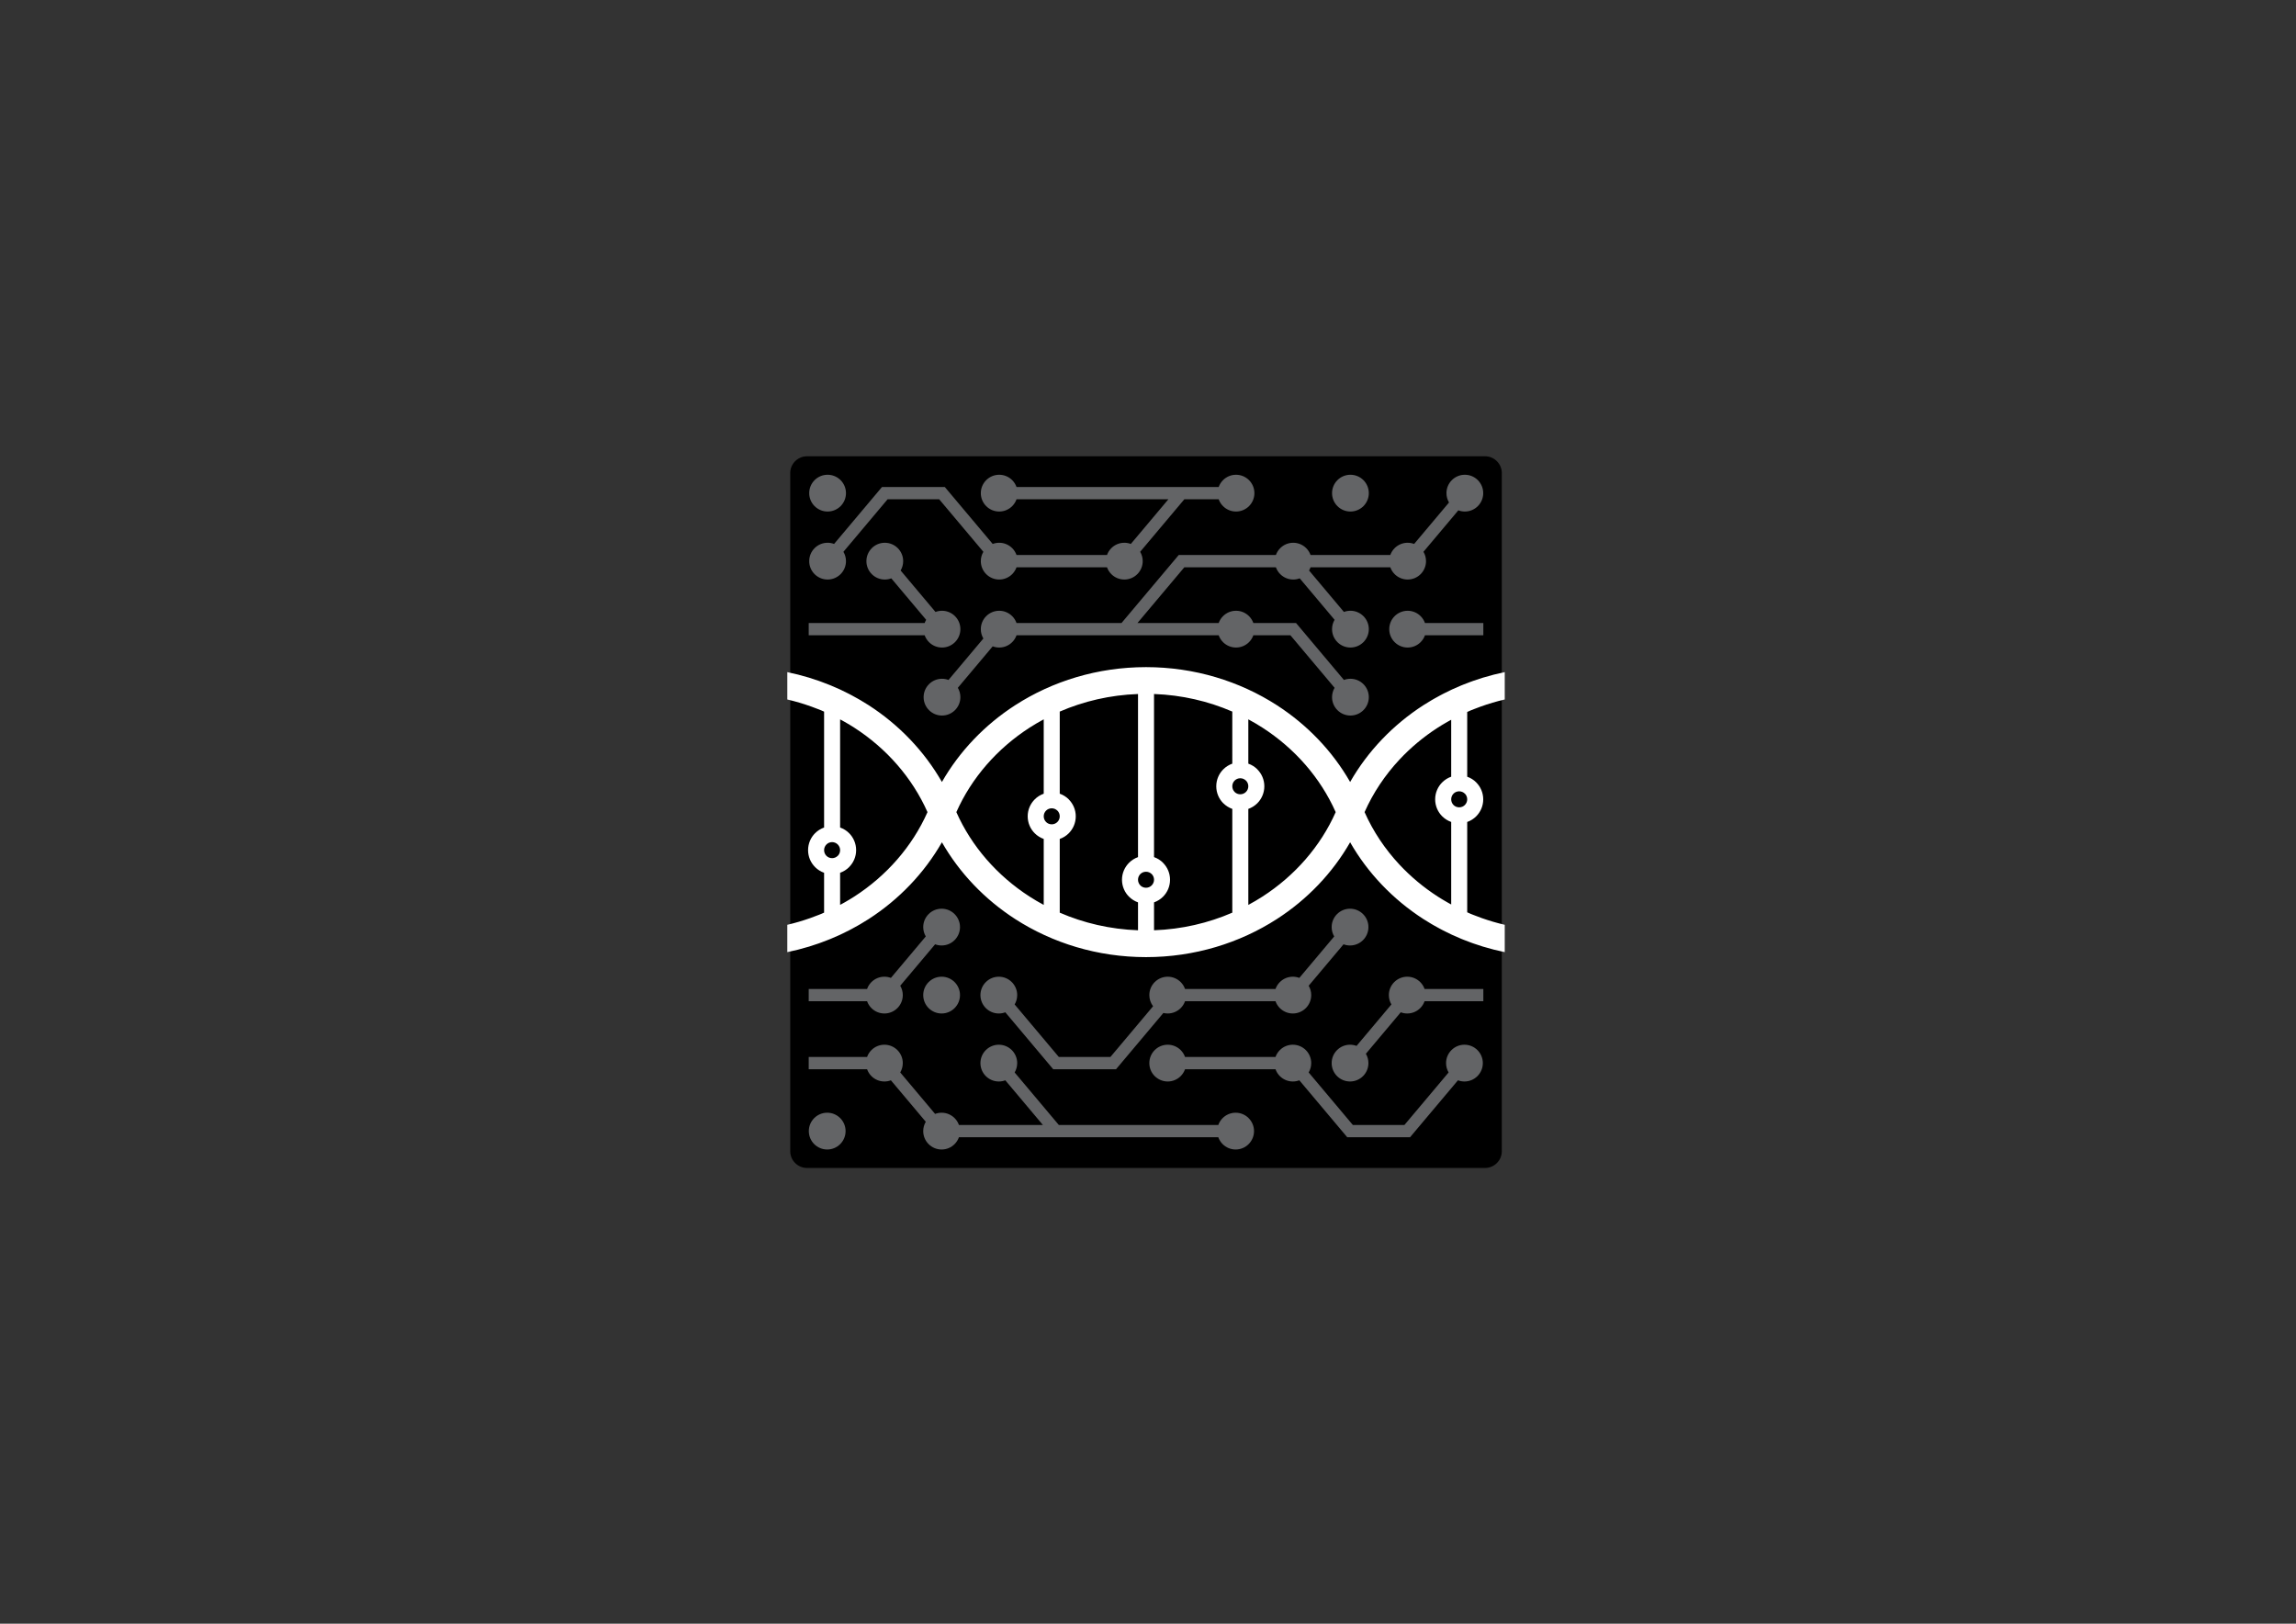 <?xml version="1.0" encoding="utf-8"?>
<!-- Generator: Adobe Illustrator 16.0.0, SVG Export Plug-In . SVG Version: 6.00 Build 0)  -->
<!DOCTYPE svg PUBLIC "-//W3C//DTD SVG 1.1//EN" "http://www.w3.org/Graphics/SVG/1.1/DTD/svg11.dtd">
<svg version="1.1" xmlns="http://www.w3.org/2000/svg" xmlns:xlink="http://www.w3.org/1999/xlink" x="0px" y="0px"
	 width="841.89px" height="595.28px" viewBox="0 0 841.89 595.28" enable-background="new 0 0 841.89 595.28" xml:space="preserve">
<rect x="0" y="0" width="841.89" height="595.28" fill="#333333" stroke="none"/>
<g id="rounded_rectangle">
	<path fill-rule="evenodd" clip-rule="evenodd" d="M295.899,167.28h248.64c3.375,0,6.138,2.761,6.138,6.137v248.641
		c0,3.375-2.763,6.138-6.138,6.138h-248.64c-3.376,0-6.137-2.763-6.137-6.138V173.417
		C289.762,170.041,292.522,167.28,295.899,167.28L295.899,167.28z"/>
</g>
<g id="schematics">
	<path fill="#636466" d="M537.122,174.052c1.858,0,3.547,0.756,4.765,1.975c1.221,1.221,1.976,2.907,1.976,4.766
		c0,1.86-0.755,3.547-1.976,4.767c-1.218,1.219-2.906,1.975-4.765,1.975c-0.838,0-1.643-0.155-2.384-0.435l-12.787,15.2
		c0.595,1.004,0.936,2.176,0.936,3.426c0,1.859-0.755,3.544-1.975,4.765c-1.221,1.219-2.905,1.974-4.765,1.974
		c-1.86,0-3.547-0.755-4.766-1.974c-0.702-0.704-1.251-1.562-1.59-2.518h-29.239c-0.146,0.413-0.331,0.808-0.552,1.18l12.784,15.198
		c0.743-0.281,1.548-0.436,2.387-0.436c1.859,0,3.547,0.757,4.766,1.977c1.221,1.219,1.976,2.906,1.976,4.766
		c0,1.859-0.755,3.544-1.976,4.764c-1.219,1.219-2.906,1.975-4.766,1.975s-3.547-0.756-4.768-1.975
		c-1.218-1.22-1.975-2.905-1.975-4.764c0-1.25,0.341-2.422,0.936-3.428l-12.787-15.198c-0.739,0.281-1.543,0.434-2.384,0.434
		c-1.857,0-3.544-0.756-4.762-1.976c-0.704-0.703-1.253-1.562-1.593-2.518h-7.399h-6.225h-19.942l-17.195,20.438h29.787
		c0.339-0.958,0.887-1.816,1.591-2.519c1.22-1.22,2.905-1.977,4.765-1.977s3.546,0.757,4.767,1.977
		c0.703,0.703,1.25,1.561,1.59,2.519h14.617h1.032l0.68,0.807l16.882,20.067c0.741-0.282,1.545-0.436,2.384-0.436
		c1.859,0,3.547,0.757,4.766,1.976c1.221,1.219,1.976,2.905,1.976,4.764s-0.755,3.547-1.976,4.766
		c-1.219,1.22-2.906,1.976-4.766,1.976s-3.547-0.756-4.768-1.976c-1.218-1.219-1.975-2.906-1.975-4.766
		c0-1.25,0.344-2.422,0.936-3.426l-16.201-19.258h-13.587c-0.339,0.957-0.887,1.814-1.59,2.518
		c-1.221,1.219-2.907,1.975-4.767,1.975s-3.545-0.756-4.765-1.975c-0.702-0.704-1.252-1.561-1.591-2.518h-61.316H372.74
		c-0.339,0.957-0.888,1.814-1.591,2.518c-1.22,1.219-2.906,1.975-4.765,1.975c-0.838,0-1.643-0.155-2.385-0.435l-12.788,15.201
		c0.595,1.004,0.938,2.176,0.938,3.426c0,1.859-0.757,3.547-1.977,4.766c-1.219,1.22-2.904,1.976-4.764,1.976
		s-3.545-0.756-4.765-1.976c-1.219-1.219-1.975-2.906-1.975-4.766s0.756-3.545,1.975-4.764c1.22-1.219,2.905-1.976,4.765-1.976
		c0.84,0,1.644,0.154,2.384,0.435l12.788-15.199c-0.595-1.003-0.938-2.176-0.938-3.425c0-1.86,0.757-3.547,1.978-4.766
		c1.219-1.22,2.904-1.977,4.765-1.977c1.859,0,3.545,0.757,4.765,1.977c0.703,0.703,1.251,1.561,1.591,2.519h12.809h25.684
		l20.298-24.124l0.678-0.809h1.033h20.974h6.225h7.399c0.342-0.958,0.889-1.816,1.593-2.518c1.218-1.221,2.904-1.976,4.762-1.976
		c1.86,0,3.549,0.755,4.768,1.976c0.703,0.702,1.252,1.561,1.591,2.518h29.239c0.339-0.957,0.888-1.815,1.59-2.518
		c1.219-1.22,2.905-1.976,4.766-1.976c0.837,0,1.642,0.154,2.382,0.436l12.789-15.201c-0.594-1.004-0.936-2.176-0.936-3.426
		c0-1.859,0.755-3.545,1.975-4.766C533.578,174.808,535.263,174.052,537.122,174.052L537.122,174.052z M522.504,228.411h21.4v4.494
		h-21.402c-0.339,0.957-0.886,1.814-1.589,2.518c-1.22,1.219-2.906,1.975-4.766,1.975c-1.86,0-3.547-0.756-4.767-1.975
		c-1.22-1.22-1.975-2.905-1.975-4.764c0-1.86,0.755-3.547,1.975-4.766c1.22-1.22,2.906-1.977,4.767-1.977
		c1.859,0,3.546,0.757,4.766,1.977C521.616,226.595,522.164,227.453,522.504,228.411L522.504,228.411z M412.266,198.985
		c0.838,0,1.641,0.154,2.382,0.436l13.78-16.38H372.74c-0.339,0.958-0.888,1.815-1.591,2.519c-1.22,1.219-2.906,1.974-4.765,1.974
		s-3.546-0.755-4.765-1.974c-1.22-1.221-1.978-2.906-1.978-4.766c0-1.859,0.757-3.544,1.978-4.766
		c1.219-1.218,2.906-1.974,4.765-1.974s3.545,0.755,4.765,1.974c0.703,0.705,1.252,1.563,1.591,2.52h74.125
		c0.339-0.956,0.889-1.814,1.591-2.52c1.22-1.218,2.905-1.974,4.765-1.974s3.545,0.755,4.764,1.974
		c1.221,1.222,1.977,2.907,1.977,4.766c0,1.86-0.756,3.545-1.977,4.766c-1.219,1.219-2.904,1.974-4.764,1.974
		s-3.545-0.755-4.765-1.974c-0.702-0.703-1.252-1.561-1.591-2.519h-12.592L418.07,202.3c0.596,1.004,0.936,2.176,0.936,3.426
		c0,1.859-0.755,3.544-1.977,4.765c-1.218,1.219-2.904,1.974-4.764,1.974c-1.86,0-3.546-0.755-4.766-1.974
		c-0.703-0.704-1.25-1.562-1.589-2.518h-33.17c-0.339,0.957-0.888,1.814-1.591,2.518c-1.22,1.219-2.906,1.974-4.765,1.974
		s-3.546-0.755-4.765-1.974c-1.22-1.221-1.978-2.906-1.978-4.765c0-1.25,0.343-2.421,0.938-3.425l-16.203-19.26h-18.912
		L309.263,202.3c0.594,1.004,0.936,2.176,0.936,3.426c0,1.859-0.755,3.544-1.975,4.765c-1.22,1.219-2.908,1.974-4.767,1.974
		s-3.544-0.755-4.764-1.974c-1.22-1.221-1.976-2.906-1.976-4.765c0-1.86,0.755-3.547,1.976-4.766
		c1.22-1.221,2.905-1.976,4.764-1.976c0.839,0,1.643,0.154,2.384,0.435l16.882-20.064l0.679-0.808h1.031h0.996h18.982h0.997h1.033
		l0.679,0.808l16.881,20.066c0.742-0.282,1.545-0.436,2.384-0.436c1.859,0,3.545,0.756,4.765,1.976
		c0.703,0.703,1.252,1.561,1.591,2.518h33.17c0.339-0.957,0.887-1.815,1.589-2.518C408.72,199.741,410.405,198.985,412.266,198.985
		L412.266,198.985z M303.458,174.052c1.859,0,3.547,0.756,4.767,1.975c1.219,1.221,1.975,2.907,1.975,4.766
		c0,1.86-0.755,3.547-1.975,4.767c-1.22,1.219-2.908,1.975-4.767,1.975s-3.544-0.755-4.764-1.975
		c-1.22-1.22-1.976-2.907-1.976-4.767c0-1.859,0.755-3.545,1.976-4.766C299.914,174.808,301.598,174.052,303.458,174.052
		L303.458,174.052z M345.409,223.915c1.86,0,3.545,0.757,4.764,1.977c1.22,1.219,1.977,2.906,1.977,4.766
		c0,1.859-0.757,3.544-1.977,4.764c-1.219,1.219-2.904,1.975-4.764,1.975s-3.545-0.756-4.765-1.975
		c-0.703-0.704-1.252-1.561-1.59-2.518h-42.52v-4.495h42.52c0.146-0.412,0.332-0.806,0.551-1.178l-12.787-15.199
		c-0.742,0.28-1.545,0.434-2.385,0.434c-1.86,0-3.547-0.756-4.766-1.976c-1.22-1.22-1.976-2.906-1.976-4.765
		c0-1.854,0.755-3.537,1.976-4.758v-0.007c1.219-1.221,2.905-1.976,4.766-1.976c1.861,0,3.546,0.755,4.766,1.976
		c1.219,1.219,1.974,2.905,1.974,4.766c0,1.25-0.341,2.42-0.935,3.425l12.787,15.199
		C343.765,224.069,344.569,223.915,345.409,223.915L345.409,223.915z M495.172,174.054c1.859,0,3.546,0.755,4.766,1.974
		c1.219,1.222,1.975,2.907,1.975,4.766c0,1.86-0.756,3.545-1.975,4.766c-1.22,1.219-2.906,1.974-4.766,1.974
		s-3.545-0.755-4.766-1.974c-1.22-1.221-1.975-2.906-1.975-4.766c0-1.859,0.755-3.544,1.975-4.766
		C491.627,174.809,493.313,174.054,495.172,174.054L495.172,174.054z"/>
	<path fill="#636466" d="M324.292,371.559c-1.86,0-3.545-0.757-4.765-1.977c-0.703-0.701-1.251-1.56-1.59-2.518h-21.403v-4.491
		h21.402c0.338-0.959,0.887-1.818,1.591-2.521c1.219-1.22,2.904-1.977,4.765-1.977c0.839,0,1.642,0.155,2.383,0.436l12.787-15.199
		c-0.594-1.005-0.935-2.178-0.935-3.428c0-1.859,0.755-3.544,1.974-4.765c1.22-1.22,2.906-1.975,4.766-1.975
		c1.86,0,3.545,0.755,4.764,1.975c1.22,1.221,1.976,2.905,1.976,4.765c0,1.86-0.756,3.547-1.976,4.769
		c-1.219,1.218-2.904,1.973-4.764,1.973c-0.838,0-1.642-0.153-2.382-0.434l-12.79,15.199c0.594,1.005,0.937,2.176,0.937,3.426
		c0,1.859-0.756,3.546-1.975,4.765C327.837,370.802,326.152,371.559,324.292,371.559L324.292,371.559z M534.599,396.054
		l-16.884,20.066l-0.679,0.81h-1.032h-0.995h-18.982h-0.997h-1.031l-0.679-0.81l-16.882-20.063
		c-0.739,0.279-1.546,0.434-2.384,0.434c-1.859,0-3.545-0.755-4.765-1.975c-0.704-0.704-1.252-1.563-1.59-2.519h-33.17
		c-0.339,0.956-0.889,1.814-1.591,2.519c-1.22,1.22-2.903,1.975-4.764,1.975c-1.854,0-3.536-0.755-4.76-1.975h-0.008
		c-1.219-1.221-1.974-2.905-1.974-4.766s0.755-3.546,1.974-4.766c1.221-1.219,2.907-1.974,4.768-1.974s3.544,0.755,4.764,1.974
		c0.702,0.703,1.252,1.562,1.591,2.518h33.167c0.339-0.957,0.889-1.814,1.593-2.519c1.22-1.22,2.905-1.975,4.765-1.975
		s3.546,0.755,4.766,1.975c1.219,1.22,1.976,2.906,1.976,4.767c0,1.249-0.343,2.421-0.938,3.425l16.203,19.26h18.912l16.202-19.258
		c-0.596-1.006-0.935-2.178-0.935-3.427c0-1.86,0.756-3.546,1.977-4.766c1.218-1.219,2.904-1.974,4.765-1.974
		c1.858,0,3.544,0.755,4.764,1.974c1.221,1.22,1.976,2.905,1.976,4.766s-0.755,3.545-1.976,4.766
		c-1.22,1.22-2.905,1.975-4.764,1.975C536.144,396.49,535.339,396.336,534.599,396.054L534.599,396.054z M428.173,371.559
		c-0.548,0-1.081-0.066-1.593-0.19l-16.675,19.82l-0.68,0.809h-1.031h-0.996h-18.983h-0.996h-1.031l-0.681-0.809l-16.881-20.064
		c-0.742,0.28-1.544,0.435-2.384,0.435c-1.86,0-3.546-0.756-4.766-1.975c-1.22-1.22-1.976-2.907-1.976-4.767
		c0-1.858,0.756-3.545,1.976-4.765c1.219-1.22,2.906-1.977,4.766-1.977s3.545,0.757,4.766,1.977c1.219,1.22,1.974,2.906,1.974,4.765
		c0,1.25-0.341,2.423-0.936,3.426l16.204,19.259h18.912l15.649-18.601c-0.865-1.134-1.378-2.549-1.378-4.084
		c0-1.858,0.755-3.545,1.974-4.765c1.221-1.22,2.907-1.977,4.766-1.977c1.86,0,3.546,0.757,4.766,1.977
		c0.702,0.702,1.252,1.562,1.591,2.519h33.17c0.338-0.957,0.886-1.816,1.59-2.519c1.22-1.22,2.905-1.977,4.765-1.977
		c0.838,0,1.642,0.155,2.384,0.436l12.787-15.198c-0.595-1.005-0.937-2.179-0.937-3.429c0-1.859,0.755-3.544,1.976-4.765
		c1.219-1.22,2.905-1.975,4.766-1.975c1.859,0,3.547,0.755,4.768,1.975c1.218,1.221,1.973,2.905,1.973,4.765
		c0,1.86-0.755,3.547-1.973,4.769c-1.221,1.218-2.908,1.973-4.768,1.973c-0.838,0-1.643-0.153-2.383-0.434l-12.789,15.199
		c0.596,1.004,0.938,2.176,0.938,3.426c0,1.859-0.757,3.547-1.976,4.767c-1.22,1.219-2.906,1.975-4.766,1.975
		s-3.545-0.756-4.765-1.975c-0.704-0.703-1.254-1.562-1.593-2.521h-33.167c-0.339,0.959-0.887,1.817-1.591,2.521
		C431.719,370.803,430.033,371.559,428.173,371.559L428.173,371.559z M324.292,396.489c-1.86,0-3.545-0.755-4.765-1.975
		c-0.703-0.703-1.251-1.562-1.59-2.518h-21.403v-4.495h21.403c0.338-0.956,0.887-1.814,1.59-2.518
		c1.219-1.219,2.904-1.974,4.765-1.974c1.86,0,3.545,0.755,4.765,1.974c1.219,1.22,1.975,2.905,1.975,4.766
		c0,1.249-0.341,2.421-0.937,3.425l12.788,15.2c0.741-0.281,1.544-0.434,2.384-0.434c1.86,0,3.545,0.755,4.764,1.976
		c0.704,0.703,1.252,1.562,1.591,2.518h30.784l-13.779-16.38c-0.741,0.281-1.544,0.435-2.383,0.435c-1.86,0-3.546-0.755-4.766-1.975
		c-1.22-1.221-1.976-2.904-1.976-4.765s0.756-3.546,1.976-4.766c1.219-1.219,2.906-1.974,4.766-1.974s3.545,0.755,4.766,1.974
		c1.219,1.22,1.974,2.905,1.974,4.766c0,1.251-0.341,2.421-0.936,3.425l16.202,19.26h58.476c0.339-0.958,0.887-1.816,1.59-2.519
		c1.22-1.22,2.904-1.977,4.764-1.977c1.86,0,3.547,0.757,4.766,1.977v0.008c1.22,1.223,1.977,2.905,1.977,4.758
		c0,1.859-0.757,3.546-1.977,4.766c-1.219,1.219-2.905,1.976-4.766,1.976c-1.859,0-3.544-0.757-4.764-1.976
		c-0.703-0.703-1.253-1.562-1.59-2.518h-95.103c-0.339,0.956-0.887,1.813-1.591,2.516c-1.219,1.22-2.904,1.977-4.764,1.977
		c-1.859,0-3.545-0.757-4.766-1.977c-1.219-1.22-1.974-2.904-1.974-4.764c0-1.249,0.341-2.422,0.935-3.427l-12.789-15.2
		C325.933,396.336,325.129,396.489,324.292,396.489L324.292,396.489z M303.317,421.423c-1.859,0-3.547-0.757-4.766-1.976
		c-1.22-1.22-1.977-2.906-1.977-4.766c0-1.86,0.756-3.547,1.977-4.766c1.219-1.22,2.907-1.977,4.766-1.977s3.545,0.757,4.764,1.977
		c1.22,1.219,1.976,2.905,1.976,4.766c0,1.859-0.756,3.546-1.976,4.766C306.862,420.666,305.176,421.423,303.317,421.423
		L303.317,421.423z M345.267,371.559c-1.859,0-3.545-0.757-4.766-1.977c-1.219-1.219-1.974-2.905-1.974-4.765
		c0-1.858,0.755-3.545,1.974-4.765c1.22-1.22,2.906-1.977,4.766-1.977c1.86,0,3.545,0.757,4.764,1.977
		c1.22,1.22,1.976,2.906,1.976,4.765c0,1.859-0.756,3.546-1.976,4.765C348.812,370.802,347.127,371.559,345.267,371.559
		L345.267,371.559z M520.769,369.584c-1.218,1.219-2.904,1.975-4.765,1.975c-0.838,0-1.64-0.154-2.381-0.436l-12.79,15.202
		c0.595,1.005,0.934,2.175,0.934,3.425c0,1.86-0.755,3.544-1.973,4.765c-1.22,1.22-2.905,1.975-4.765,1.975
		c-1.86,0-3.547-0.755-4.768-1.975c-1.219-1.221-1.975-2.904-1.975-4.765s0.756-3.546,1.975-4.766
		c1.221-1.219,2.907-1.974,4.768-1.974c0.839,0,1.641,0.152,2.384,0.434l12.785-15.2c-0.594-1.004-0.936-2.177-0.936-3.427
		c0-1.858,0.755-3.545,1.974-4.765c1.221-1.22,2.907-1.977,4.768-1.977s3.547,0.757,4.765,1.977
		c0.706,0.702,1.254,1.562,1.593,2.521h21.543v4.491h-21.546C522.021,368.022,521.473,368.881,520.769,369.584L520.769,369.584z"/>
</g>
<g id="helix">
	<path fill="#FFFFFF" d="M539.151,260.498c0.426-0.179,0.861-0.342,1.293-0.514c0.84-0.334,1.689-0.656,2.545-0.962
		c2.844-1.016,5.764-1.89,8.764-2.584v-10.026c-2.665,0.548-5.283,1.216-7.851,1.992v-0.006c-1.221,0.37-2.426,0.773-3.624,1.194
		c-0.332,0.116-0.662,0.238-0.993,0.358c-0.845,0.308-1.683,0.628-2.515,0.96c-0.349,0.139-0.7,0.276-1.047,0.419
		c-1.073,0.445-2.141,0.905-3.19,1.39c-0.204,0.094-0.402,0.195-0.604,0.29c-0.9,0.424-1.792,0.861-2.672,1.313
		c-0.389,0.2-0.773,0.406-1.159,0.611c-0.705,0.375-1.404,0.761-2.097,1.154c-0.361,0.206-0.723,0.408-1.079,0.618
		c-1.015,0.595-2.018,1.203-3.001,1.836c-11.16,7.2-20.399,16.858-26.861,28.144c-6.464-11.285-15.702-20.944-26.861-28.144
		c-13.658-8.799-30.189-13.959-47.979-13.959s-34.32,5.16-47.978,13.959c-11.16,7.2-20.397,16.858-26.861,28.143
		c-6.463-11.285-15.702-20.943-26.861-28.143c-0.996-0.641-2.012-1.257-3.039-1.859c-0.318-0.188-0.64-0.368-0.961-0.55
		c-0.747-0.426-1.501-0.841-2.263-1.245c-0.338-0.18-0.675-0.361-1.016-0.536c-0.971-0.499-1.951-0.983-2.944-1.447
		c-0.1-0.047-0.198-0.098-0.298-0.144c-1.09-0.504-2.196-0.981-3.312-1.442c-0.323-0.133-0.649-0.261-0.975-0.39
		c-0.854-0.342-1.714-0.67-2.582-0.986c-0.32-0.117-0.638-0.234-0.959-0.347c-1.201-0.421-2.41-0.826-3.635-1.197v0.006
		c-2.567-0.776-5.185-1.444-7.85-1.992v10.026c3,0.694,5.921,1.569,8.765,2.585c0.854,0.306,1.7,0.626,2.538,0.959
		c0.434,0.172,0.872,0.337,1.301,0.517c0.3,0.126,0.59,0.269,0.888,0.398v42.48c-1.248,0.445-2.372,1.153-3.292,2.074v-0.008
		c-1.598,1.598-2.58,3.799-2.58,6.236c0,2.421,0.982,4.621,2.58,6.211v0.009l0.008,0.007c0.919,0.919,2.041,1.625,3.284,2.066
		v14.606c-0.322,0.14-0.636,0.295-0.96,0.43c-0.32,0.134-0.646,0.257-0.968,0.386c-1.028,0.412-2.065,0.805-3.116,1.175
		c-2.744,0.969-5.558,1.808-8.448,2.473v10.02c2.665-0.549,5.283-1.217,7.85-1.993v0.006c0.046-0.014,0.089-0.029,0.135-0.043
		c0.019-0.007,0.039-0.014,0.058-0.019c1.155-0.354,2.296-0.733,3.43-1.132c0.331-0.115,0.659-0.237,0.988-0.355
		c0.858-0.313,1.71-0.638,2.556-0.976c0.331-0.132,0.662-0.262,0.991-0.396c1.113-0.462,2.218-0.938,3.306-1.441
		c0.1-0.046,0.197-0.097,0.297-0.144c0.994-0.464,1.975-0.948,2.945-1.448c0.341-0.175,0.677-0.355,1.014-0.534
		c0.763-0.404,1.517-0.82,2.265-1.246c0.32-0.182,0.642-0.362,0.96-0.55c1.026-0.603,2.043-1.218,3.04-1.86
		c11.159-7.201,20.398-16.857,26.861-28.143c6.463,11.285,15.701,20.941,26.861,28.143c13.658,8.8,30.189,13.959,47.978,13.959
		s34.32-5.159,47.979-13.959c11.159-7.201,20.397-16.857,26.861-28.143c6.462,11.285,15.701,20.941,26.861,28.143
		c0.987,0.637,1.996,1.247,3.013,1.846c0.341,0.199,0.687,0.393,1.03,0.59c0.728,0.413,1.46,0.816,2.201,1.211
		c0.345,0.183,0.688,0.368,1.035,0.546c1.026,0.528,2.063,1.041,3.114,1.53c0.033,0.016,0.064,0.032,0.097,0.047
		c1.123,0.521,2.263,1.012,3.411,1.487c0.257,0.104,0.516,0.205,0.771,0.309c0.932,0.374,1.872,0.732,2.818,1.076
		c0.265,0.095,0.527,0.192,0.794,0.285c1.16,0.407,2.328,0.799,3.512,1.158c0.017,0.006,0.033,0.012,0.05,0.016
		c0.046,0.014,0.09,0.03,0.135,0.044v-0.006c2.567,0.776,5.186,1.444,7.851,1.993v-10.02c-2.889-0.665-5.702-1.503-8.445-2.472
		c-1.053-0.371-2.095-0.765-3.124-1.178c-0.319-0.129-0.642-0.25-0.959-0.382c-0.418-0.174-0.82-0.372-1.233-0.553v-33.113
		c1.25-0.443,2.376-1.153,3.292-2.073c1.59-1.59,2.579-3.799,2.579-6.228c0-2.421-0.989-4.629-2.587-6.22l0.008-0.008
		c-0.916-0.917-2.042-1.624-3.292-2.067v-23.731C538.38,260.848,538.759,260.663,539.151,260.498z M528.836,286.816l-0.008,0.008
		h-0.007c-1.592,1.598-2.579,3.798-2.579,6.22c0,2.429,0.987,4.638,2.579,6.228h0.007c0.921,0.92,2.043,1.628,3.292,2.072v30.245
		c-0.118-0.063-0.241-0.122-0.358-0.188c-0.356-0.195-0.714-0.393-1.068-0.594c-1.184-0.677-2.354-1.372-3.495-2.108
		c-5.177-3.337-9.884-7.264-14.01-11.674c-5.33-5.699-9.688-12.205-12.832-19.289c3.137-7.068,7.483-13.563,12.796-19.254
		c4.135-4.425,8.854-8.364,14.046-11.711c1.141-0.736,2.313-1.431,3.498-2.108c0.354-0.201,0.71-0.397,1.066-0.593
		c0.117-0.064,0.239-0.123,0.357-0.187v20.866C530.877,285.192,529.756,285.898,528.836,286.816z M456.866,290.338
		c-0.531,0.53-1.267,0.862-2.073,0.862c-0.823,0-1.56-0.324-2.082-0.847v-0.016c-0.53-0.53-0.855-1.267-0.855-2.074
		c0-0.823,0.325-1.559,0.849-2.081l0.007-0.008c0.522-0.522,1.259-0.854,2.082-0.854c0.807,0,1.542,0.332,2.073,0.863h0.015
		c0.522,0.522,0.848,1.258,0.848,2.081C457.729,289.072,457.395,289.809,456.866,290.338z M451.855,279.964
		c-1.244,0.444-2.363,1.15-3.282,2.065l-0.008,0.008l-0.009,0.008c-1.59,1.591-2.579,3.79-2.579,6.219
		c0,2.43,0.989,4.637,2.579,6.228l0.009-0.008c0.92,0.92,2.043,1.629,3.29,2.073v38.039c-8.778,3.805-18.473,6.086-28.699,6.453
		v-10.228c1.25-0.442,2.374-1.148,3.29-2.065c1.599-1.592,2.58-3.799,2.58-6.229c0-2.429-0.989-4.628-2.587-6.227l0.007-0.008
		c-0.916-0.917-2.04-1.623-3.29-2.065v-59.795c10.227,0.366,19.921,2.642,28.699,6.445V279.964z M383.558,297.198l0.008-0.007
		c0.522-0.523,1.258-0.855,2.081-0.855c0.807,0,1.543,0.332,2.073,0.862h0.017c0.521,0.522,0.846,1.26,0.846,2.074
		s-0.332,1.551-0.863,2.08c-0.53,0.531-1.266,0.864-2.073,0.864c-0.823,0-1.559-0.333-2.081-0.855v-0.009
		c-0.531-0.529-0.855-1.266-0.855-2.08S383.036,297.721,383.558,297.198z M388.583,307.574c1.25-0.442,2.375-1.15,3.292-2.067
		c1.598-1.598,2.58-3.797,2.58-6.234c0-2.422-0.989-4.621-2.588-6.22l0.008-0.008c-0.917-0.916-2.042-1.624-3.292-2.067v-30.099
		c8.779-3.803,18.474-6.08,28.702-6.445v59.797c-1.244,0.442-2.366,1.149-3.284,2.063v0.008l-0.008,0.007
		c-1.599,1.599-2.588,3.799-2.588,6.22c0,2.43,0.989,4.637,2.588,6.229l0.008-0.008c0.916,0.92,2.037,1.629,3.284,2.072v10.229
		c-10.228-0.367-19.922-2.648-28.702-6.453V307.574z M422.294,324.603c-0.532,0.529-1.267,0.862-2.074,0.862
		c-0.823,0-1.551-0.325-2.081-0.847v-0.016c-0.523-0.53-0.855-1.267-0.855-2.074c0-0.822,0.324-1.558,0.847-2.08l0.008-0.009
		c0.53-0.521,1.257-0.846,2.081-0.846c0.808,0,1.542,0.324,2.074,0.854h0.015c0.522,0.522,0.848,1.258,0.848,2.08
		C423.156,323.336,422.822,324.072,422.294,324.603z M313.241,328.7c-1.139,0.734-2.308,1.43-3.491,2.105
		c-0.357,0.204-0.719,0.402-1.081,0.602c-0.203,0.112-0.414,0.213-0.619,0.325v-11.759c1.25-0.443,2.375-1.15,3.291-2.066
		l-0.007-0.007c1.598-1.599,2.587-3.799,2.587-6.22c0-2.438-0.98-4.639-2.58-6.236c-0.916-0.917-2.041-1.624-3.291-2.066v-39.634
		c0.204,0.11,0.414,0.211,0.617,0.323c0.361,0.199,0.723,0.396,1.081,0.601c1.184,0.676,2.354,1.371,3.493,2.105
		c11.87,7.652,21.263,18.398,26.85,30.965C334.512,310.303,325.111,321.049,313.241,328.7z M303.041,309.6v-0.008
		c0.523-0.522,1.25-0.856,2.074-0.856c0.808,0,1.543,0.334,2.073,0.864c0.53,0.529,0.863,1.265,0.863,2.081
		c0,0.814-0.325,1.551-0.847,2.072h-0.017c-0.53,0.53-1.266,0.862-2.073,0.862c-0.823,0-1.551-0.323-2.074-0.846l-0.015-0.017
		c-0.522-0.521-0.847-1.258-0.847-2.072C302.179,310.864,302.511,310.129,303.041,309.6z M350.671,297.737
		c5.579-12.566,14.979-23.313,26.849-30.965c1.68-1.084,3.415-2.098,5.191-3.054v27.262c-1.243,0.444-2.365,1.15-3.283,2.064
		l-0.008,0.008v0.007c-1.599,1.592-2.588,3.791-2.588,6.213c0,2.438,0.989,4.637,2.588,6.234V305.5
		c0.92,0.921,2.044,1.629,3.292,2.073v24.183c-1.776-0.957-3.511-1.971-5.191-3.056C365.65,321.049,356.25,310.303,350.671,297.737z
		 M462.919,328.7c-1.68,1.083-3.414,2.099-5.19,3.054v-35.195c1.25-0.443,2.375-1.151,3.292-2.067
		c1.59-1.59,2.579-3.798,2.579-6.228c0-2.429-0.989-4.628-2.586-6.228l0.007-0.008c-0.917-0.916-2.042-1.624-3.292-2.067v-16.244
		c1.776,0.956,3.511,1.97,5.19,3.054c11.871,7.652,21.263,18.398,26.849,30.965C484.19,310.303,474.79,321.049,462.919,328.7z
		 M537.13,295.125c-0.531,0.531-1.268,0.855-2.073,0.855c-0.823,0-1.561-0.325-2.082-0.847v-0.008
		c-0.529-0.53-0.854-1.273-0.854-2.081c0-0.815,0.325-1.551,0.846-2.073l0.009-0.017c0.521-0.522,1.259-0.846,2.082-0.846
		c0.806,0,1.542,0.332,2.073,0.863h0.014c0.524,0.521,0.848,1.258,0.848,2.073C537.991,293.852,537.659,294.595,537.13,295.125z"/>
</g>
</svg>
